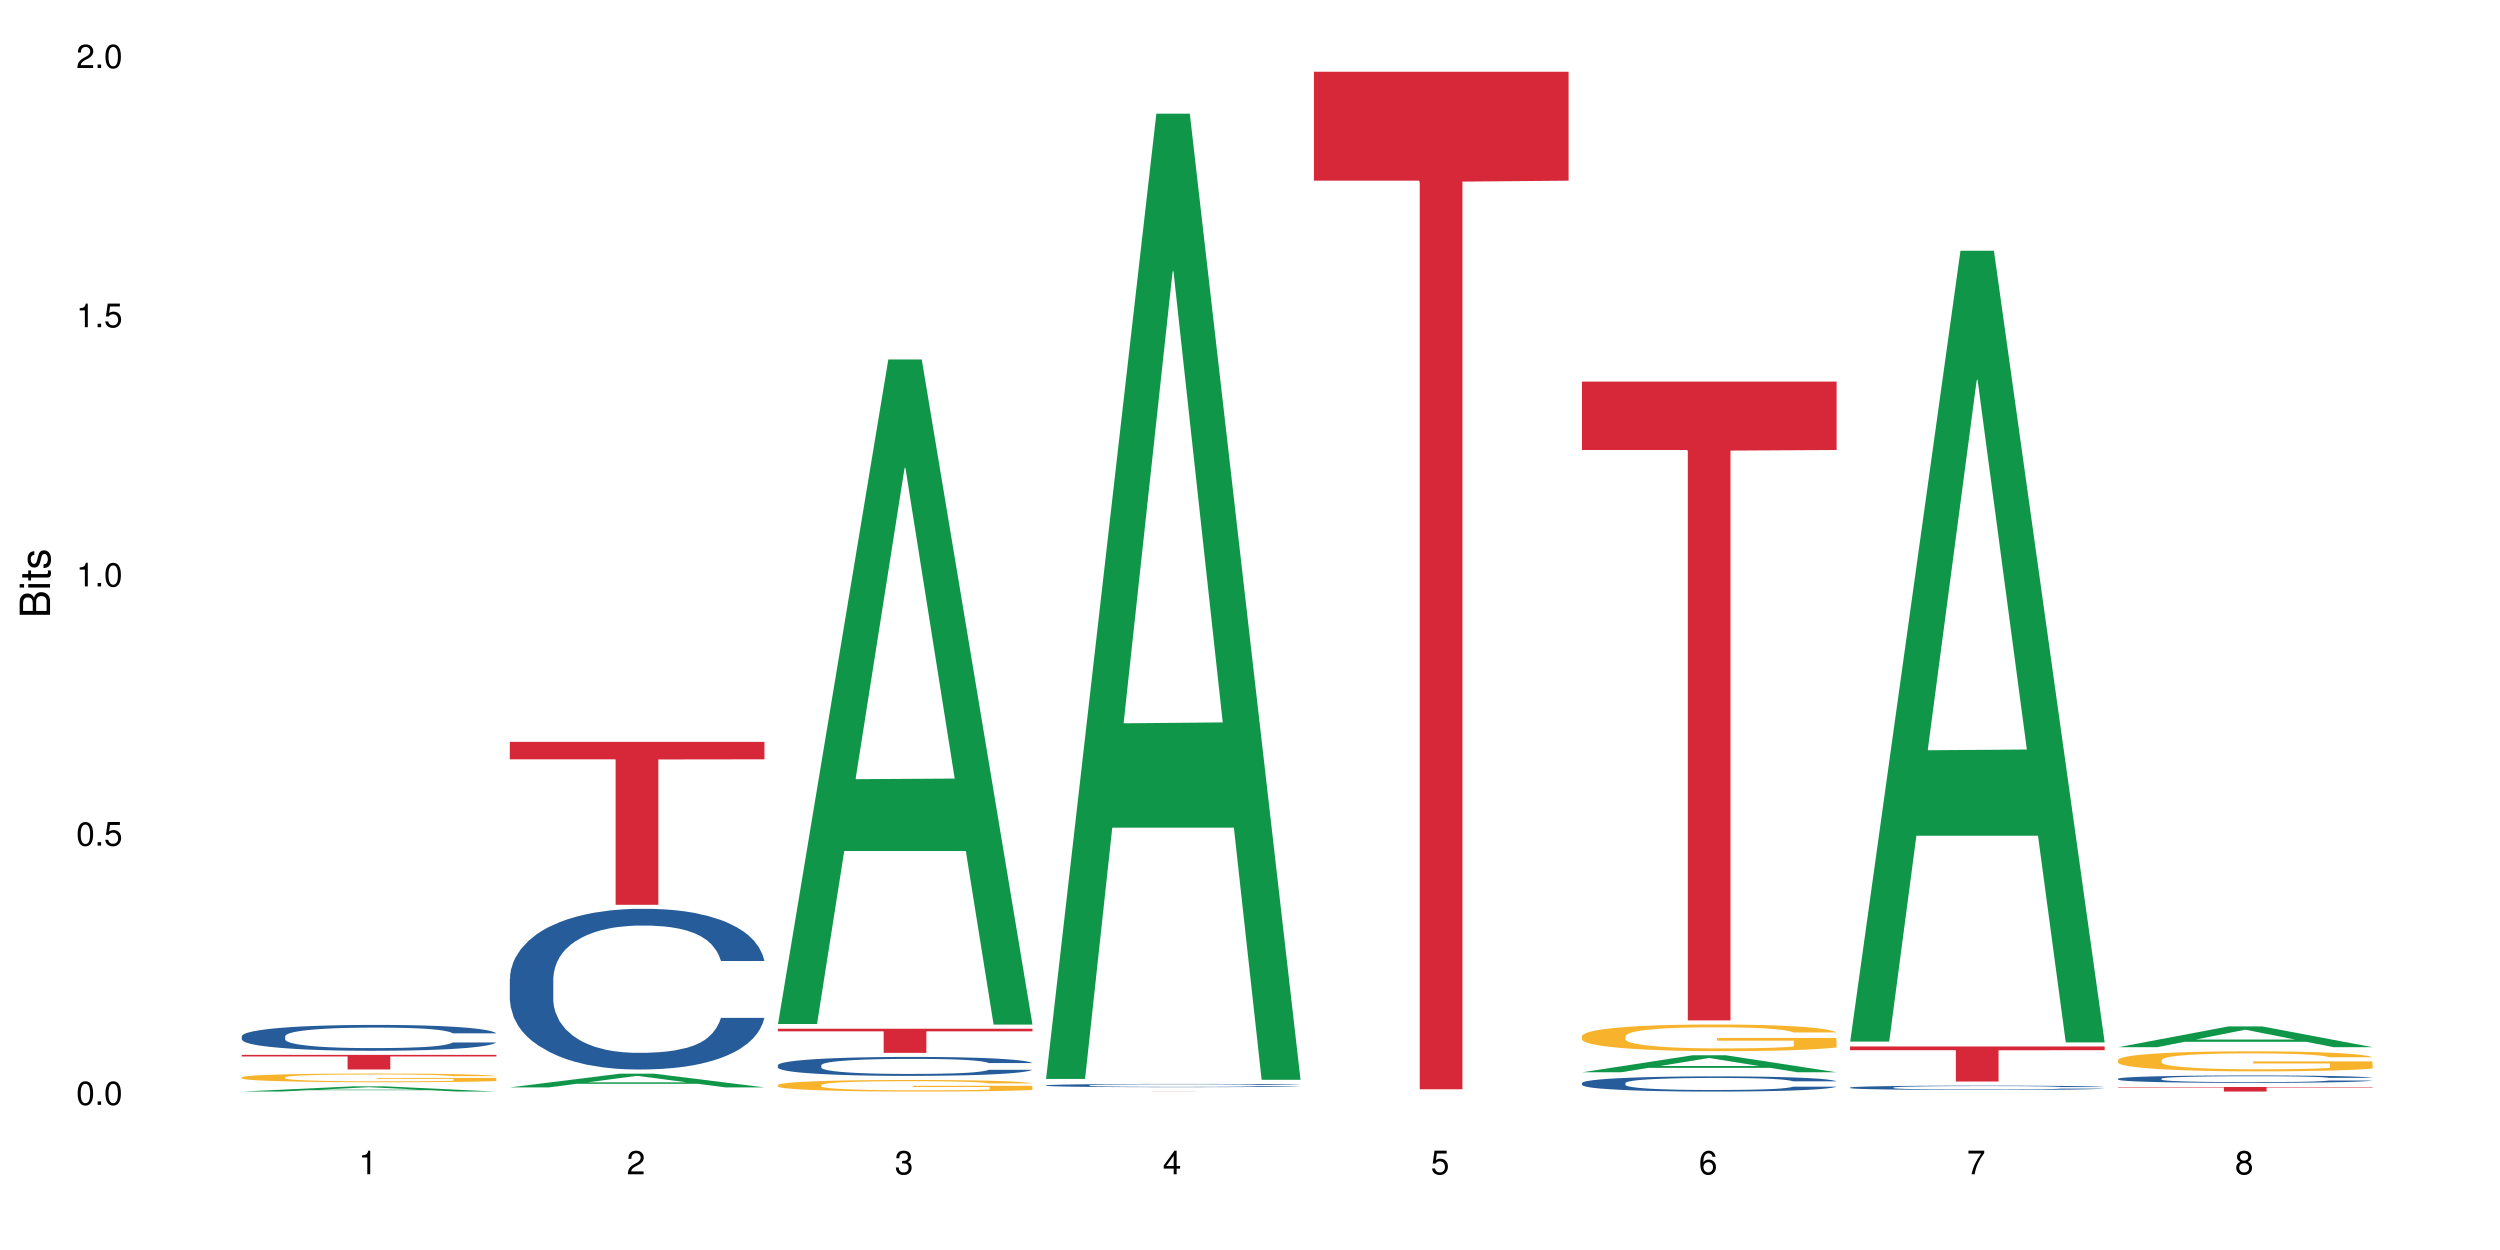 <?xml version="1.0" encoding="UTF-8"?>
<svg xmlns="http://www.w3.org/2000/svg" xmlns:xlink="http://www.w3.org/1999/xlink" width="720pt" height="360pt" viewBox="0 0 720 360" version="1.1">
<defs>
<g>
<symbol overflow="visible" id="glyph0-0">
<path style="stroke:none;" d=""/>
</symbol>
<symbol overflow="visible" id="glyph0-1">
<path style="stroke:none;" d="M 2.641 -6.797 C 2 -6.797 1.422 -6.531 1.078 -6.047 C 0.641 -5.453 0.406 -4.547 0.406 -3.297 C 0.406 -1 1.188 0.219 2.641 0.219 C 4.078 0.219 4.859 -1 4.859 -3.234 C 4.859 -4.562 4.656 -5.438 4.203 -6.047 C 3.844 -6.531 3.281 -6.797 2.641 -6.797 Z M 2.641 -6.047 C 3.547 -6.047 4 -5.125 4 -3.312 C 4 -1.375 3.562 -0.484 2.625 -0.484 C 1.734 -0.484 1.281 -1.422 1.281 -3.281 C 1.281 -5.141 1.734 -6.047 2.641 -6.047 Z M 2.641 -6.047 "/>
</symbol>
<symbol overflow="visible" id="glyph0-2">
<path style="stroke:none;" d="M 1.828 -1 L 0.828 -1 L 0.828 0 L 1.828 0 Z M 1.828 -1 "/>
</symbol>
<symbol overflow="visible" id="glyph0-3">
<path style="stroke:none;" d="M 4.562 -6.797 L 1.062 -6.797 L 0.547 -3.094 L 1.328 -3.094 C 1.719 -3.562 2.047 -3.734 2.578 -3.734 C 3.484 -3.734 4.062 -3.109 4.062 -2.094 C 4.062 -1.125 3.484 -0.531 2.578 -0.531 C 1.828 -0.531 1.375 -0.906 1.188 -1.672 L 0.328 -1.672 C 0.453 -1.109 0.547 -0.844 0.75 -0.594 C 1.125 -0.078 1.828 0.219 2.594 0.219 C 3.969 0.219 4.922 -0.781 4.922 -2.219 C 4.922 -3.562 4.031 -4.484 2.719 -4.484 C 2.25 -4.484 1.859 -4.359 1.469 -4.062 L 1.734 -5.969 L 4.562 -5.969 Z M 4.562 -6.797 "/>
</symbol>
<symbol overflow="visible" id="glyph0-4">
<path style="stroke:none;" d="M 2.484 -4.844 L 2.484 0 L 3.328 0 L 3.328 -6.797 L 2.766 -6.797 C 2.469 -5.75 2.281 -5.609 0.984 -5.453 L 0.984 -4.844 Z M 2.484 -4.844 "/>
</symbol>
<symbol overflow="visible" id="glyph0-5">
<path style="stroke:none;" d="M 4.859 -0.828 L 1.281 -0.828 C 1.359 -1.391 1.672 -1.75 2.5 -2.234 L 3.469 -2.75 C 4.406 -3.266 4.906 -3.969 4.906 -4.812 C 4.906 -5.375 4.672 -5.906 4.266 -6.266 C 3.859 -6.625 3.375 -6.797 2.719 -6.797 C 1.859 -6.797 1.219 -6.5 0.844 -5.922 C 0.609 -5.562 0.5 -5.125 0.484 -4.438 L 1.328 -4.438 C 1.359 -4.906 1.406 -5.188 1.531 -5.406 C 1.75 -5.812 2.188 -6.062 2.703 -6.062 C 3.469 -6.062 4.031 -5.516 4.031 -4.781 C 4.031 -4.25 3.719 -3.797 3.125 -3.438 L 2.234 -2.938 C 0.812 -2.141 0.406 -1.5 0.328 0 L 4.859 0 Z M 4.859 -0.828 "/>
</symbol>
<symbol overflow="visible" id="glyph0-6">
<path style="stroke:none;" d="M 2.125 -3.125 L 2.578 -3.125 C 3.516 -3.125 3.984 -2.703 3.984 -1.891 C 3.984 -1.031 3.469 -0.531 2.578 -0.531 C 1.656 -0.531 1.203 -0.984 1.156 -1.969 L 0.312 -1.969 C 0.344 -1.422 0.438 -1.078 0.609 -0.766 C 0.953 -0.109 1.625 0.219 2.547 0.219 C 3.953 0.219 4.859 -0.609 4.859 -1.906 C 4.859 -2.766 4.516 -3.25 3.703 -3.516 C 4.344 -3.766 4.656 -4.25 4.656 -4.938 C 4.656 -6.109 3.875 -6.797 2.578 -6.797 C 1.203 -6.797 0.484 -6.047 0.453 -4.609 L 1.297 -4.609 C 1.312 -5.016 1.344 -5.25 1.453 -5.453 C 1.641 -5.828 2.062 -6.062 2.594 -6.062 C 3.344 -6.062 3.797 -5.625 3.797 -4.906 C 3.797 -4.422 3.609 -4.141 3.25 -3.984 C 3.016 -3.891 2.719 -3.844 2.125 -3.844 Z M 2.125 -3.125 "/>
</symbol>
<symbol overflow="visible" id="glyph0-7">
<path style="stroke:none;" d="M 3.141 -1.625 L 3.141 0 L 3.984 0 L 3.984 -1.625 L 4.984 -1.625 L 4.984 -2.391 L 3.984 -2.391 L 3.984 -6.797 L 3.359 -6.797 L 0.266 -2.516 L 0.266 -1.625 Z M 3.141 -2.391 L 1 -2.391 L 3.141 -5.359 Z M 3.141 -2.391 "/>
</symbol>
<symbol overflow="visible" id="glyph0-8">
<path style="stroke:none;" d="M 4.781 -5.031 C 4.609 -6.141 3.891 -6.797 2.844 -6.797 C 2.094 -6.797 1.422 -6.438 1.031 -5.828 C 0.609 -5.172 0.406 -4.344 0.406 -3.094 C 0.406 -1.953 0.578 -1.234 0.984 -0.625 C 1.359 -0.078 1.953 0.219 2.703 0.219 C 3.984 0.219 4.922 -0.734 4.922 -2.078 C 4.922 -3.344 4.062 -4.234 2.844 -4.234 C 2.172 -4.234 1.641 -3.969 1.281 -3.469 C 1.281 -5.125 1.828 -6.047 2.797 -6.047 C 3.391 -6.047 3.797 -5.672 3.938 -5.031 Z M 2.734 -3.484 C 3.547 -3.484 4.062 -2.922 4.062 -2 C 4.062 -1.156 3.484 -0.531 2.703 -0.531 C 1.922 -0.531 1.328 -1.188 1.328 -2.047 C 1.328 -2.891 1.906 -3.484 2.734 -3.484 Z M 2.734 -3.484 "/>
</symbol>
<symbol overflow="visible" id="glyph0-9">
<path style="stroke:none;" d="M 4.984 -6.797 L 0.438 -6.797 L 0.438 -5.969 L 4.109 -5.969 C 2.5 -3.656 1.828 -2.234 1.328 0 L 2.219 0 C 2.594 -2.172 3.453 -4.047 4.984 -6.094 Z M 4.984 -6.797 "/>
</symbol>
<symbol overflow="visible" id="glyph0-10">
<path style="stroke:none;" d="M 3.75 -3.578 C 4.453 -4 4.688 -4.344 4.688 -4.984 C 4.688 -6.047 3.844 -6.797 2.641 -6.797 C 1.438 -6.797 0.594 -6.047 0.594 -4.984 C 0.594 -4.359 0.828 -4.016 1.516 -3.578 C 0.734 -3.203 0.359 -2.641 0.359 -1.891 C 0.359 -0.641 1.297 0.219 2.641 0.219 C 3.984 0.219 4.922 -0.641 4.922 -1.875 C 4.922 -2.641 4.531 -3.203 3.75 -3.578 Z M 2.641 -6.047 C 3.359 -6.047 3.812 -5.625 3.812 -4.969 C 3.812 -4.344 3.344 -3.922 2.641 -3.922 C 1.922 -3.922 1.453 -4.344 1.453 -4.984 C 1.453 -5.625 1.922 -6.047 2.641 -6.047 Z M 2.641 -3.203 C 3.484 -3.203 4.062 -2.672 4.062 -1.875 C 4.062 -1.062 3.484 -0.531 2.625 -0.531 C 1.797 -0.531 1.219 -1.078 1.219 -1.875 C 1.219 -2.672 1.797 -3.203 2.641 -3.203 Z M 2.641 -3.203 "/>
</symbol>
<symbol overflow="visible" id="glyph1-0">
<path style="stroke:none;" d=""/>
</symbol>
<symbol overflow="visible" id="glyph1-1">
<path style="stroke:none;" d="M 0 -0.953 L 0 -4.891 C 0 -5.719 -0.234 -6.344 -0.734 -6.797 C -1.188 -7.234 -1.812 -7.469 -2.5 -7.469 C -3.547 -7.469 -4.188 -7 -4.625 -5.875 C -4.984 -6.672 -5.641 -7.094 -6.531 -7.094 C -7.156 -7.094 -7.734 -6.859 -8.141 -6.391 C -8.562 -5.938 -8.75 -5.344 -8.75 -4.5 L -8.75 -0.953 Z M -4.984 -2.062 L -7.766 -2.062 L -7.766 -4.219 C -7.766 -4.844 -7.688 -5.203 -7.453 -5.5 C -7.219 -5.812 -6.859 -5.969 -6.375 -5.969 C -5.906 -5.969 -5.531 -5.812 -5.297 -5.5 C -5.062 -5.203 -4.984 -4.844 -4.984 -4.219 Z M -0.984 -2.062 L -4 -2.062 L -4 -4.781 C -4 -5.328 -3.859 -5.688 -3.578 -5.953 C -3.297 -6.219 -2.922 -6.359 -2.484 -6.359 C -2.062 -6.359 -1.688 -6.219 -1.406 -5.953 C -1.109 -5.688 -0.984 -5.328 -0.984 -4.781 Z M -0.984 -2.062 "/>
</symbol>
<symbol overflow="visible" id="glyph1-2">
<path style="stroke:none;" d="M -6.281 -1.797 L -6.281 -0.797 L 0 -0.797 L 0 -1.797 Z M -8.75 -1.797 L -8.75 -0.797 L -7.484 -0.797 L -7.484 -1.797 Z M -8.75 -1.797 "/>
</symbol>
<symbol overflow="visible" id="glyph1-3">
<path style="stroke:none;" d="M -6.281 -3.047 L -6.281 -2.016 L -8.016 -2.016 L -8.016 -1.016 L -6.281 -1.016 L -6.281 -0.172 L -5.469 -0.172 L -5.469 -1.016 L -0.719 -1.016 C -0.078 -1.016 0.281 -1.453 0.281 -2.234 C 0.281 -2.469 0.25 -2.719 0.188 -3.047 L -0.641 -3.047 C -0.609 -2.922 -0.594 -2.766 -0.594 -2.562 C -0.594 -2.141 -0.719 -2.016 -1.156 -2.016 L -5.469 -2.016 L -5.469 -3.047 Z M -6.281 -3.047 "/>
</symbol>
<symbol overflow="visible" id="glyph1-4">
<path style="stroke:none;" d="M -4.531 -5.25 C -5.766 -5.25 -6.469 -4.422 -6.469 -2.969 C -6.469 -1.516 -5.719 -0.562 -4.547 -0.562 C -3.562 -0.562 -3.094 -1.062 -2.734 -2.562 L -2.516 -3.484 C -2.344 -4.188 -2.094 -4.469 -1.625 -4.469 C -1.047 -4.469 -0.641 -3.875 -0.641 -3 C -0.641 -2.453 -0.797 -2 -1.062 -1.75 C -1.25 -1.594 -1.422 -1.531 -1.875 -1.469 L -1.875 -0.406 C -0.422 -0.453 0.281 -1.266 0.281 -2.922 C 0.281 -4.5 -0.5 -5.516 -1.719 -5.516 C -2.656 -5.516 -3.172 -4.984 -3.469 -3.734 L -3.703 -2.766 C -3.891 -1.953 -4.156 -1.609 -4.594 -1.609 C -5.172 -1.609 -5.547 -2.125 -5.547 -2.938 C -5.547 -3.75 -5.203 -4.172 -4.531 -4.203 Z M -4.531 -5.25 "/>
</symbol>
</g>
</defs>
<g id="surface89238">
<rect x="0" y="0" width="720" height="360" style="fill:rgb(100%,100%,100%);fill-opacity:1;stroke:none;"/>
<path style=" stroke:none;fill-rule:nonzero;fill:rgb(6.275%,58.824%,28.235%);fill-opacity:1;" d="M 69.629 314.371 L 69.707 314.367 L 101.441 312.871 L 111.078 312.871 L 142.965 314.371 L 131.762 314.371 L 123.77 313.98 L 88.746 313.98 L 80.91 314.371 L 69.629 314.371 L 92.117 313.816 L 120.559 313.816 L 106.375 313.117 L 106.219 313.117 L 106.062 313.121 L 92.039 313.816 L 92.117 313.816 Z M 69.629 314.371 "/>
<path style=" stroke:none;fill-rule:nonzero;fill:rgb(14.51%,36.078%,60%);fill-opacity:1;" d="M 69.629 298.418 L 69.719 298.414 L 69.719 298.25 L 69.988 297.992 L 70.613 297.664 L 71.238 297.441 L 72.848 297.039 L 75.086 296.652 L 77.41 296.352 L 79.109 296.176 L 80.629 296.039 L 84.117 295.785 L 86.355 295.656 L 88.77 295.543 L 91.719 295.426 L 93.867 295.359 L 98.695 295.25 L 102.273 295.203 L 105.047 295.18 L 111.039 295.18 L 114.613 295.207 L 117.207 295.242 L 120.07 295.297 L 122.484 295.359 L 126.688 295.508 L 130.445 295.699 L 132.145 295.809 L 134.828 296.02 L 136.883 296.223 L 138.316 296.398 L 139.926 296.652 L 141.355 296.957 L 142.43 297.305 L 142.965 297.598 L 130.445 297.598 L 129.82 297.324 L 129.102 297.113 L 127.762 296.836 L 126.422 296.637 L 124.543 296.441 L 122.844 296.312 L 120.516 296.18 L 118.461 296.102 L 116.312 296.039 L 114.258 295.996 L 110.32 295.957 L 105.762 295.957 L 104.062 295.973 L 100.574 296.023 L 98.695 296.074 L 96.012 296.168 L 94.133 296.258 L 91.898 296.391 L 90.379 296.508 L 88.5 296.684 L 87.16 296.84 L 85.637 297.066 L 84.742 297.234 L 83.938 297.426 L 83.223 297.652 L 82.688 297.891 L 82.328 298.141 L 82.148 298.387 L 82.148 299.441 L 82.328 299.684 L 82.777 299.973 L 83.938 300.387 L 85.637 300.746 L 87.605 301.031 L 89.484 301.234 L 90.559 301.332 L 91.988 301.441 L 94.223 301.578 L 97.445 301.711 L 99.32 301.766 L 102.184 301.82 L 105.137 301.848 L 109.07 301.848 L 112.559 301.82 L 114.883 301.789 L 117.297 301.734 L 120.605 301.617 L 122.664 301.508 L 124.453 301.379 L 125.793 301.25 L 126.688 301.141 L 128.031 300.93 L 129.102 300.699 L 129.906 300.461 L 130.445 300.23 L 142.965 300.23 L 142.43 300.5 L 141.625 300.766 L 140.82 300.965 L 139.566 301.203 L 138.137 301.414 L 136.078 301.652 L 134.379 301.809 L 132.145 301.977 L 130.086 302.105 L 127.852 302.223 L 124.543 302.359 L 122.395 302.426 L 120.07 302.488 L 117.297 302.543 L 113.809 302.59 L 110.055 302.617 L 106.566 302.625 L 102.809 302.609 L 100.035 302.582 L 96.371 302.523 L 91.809 302.398 L 88.5 302.27 L 85.906 302.141 L 83.672 302.004 L 81.168 301.82 L 77.945 301.523 L 75.98 301.289 L 74.637 301.102 L 73.117 300.836 L 72.043 300.598 L 70.793 300.215 L 69.898 299.734 L 69.629 299.359 Z M 69.629 298.418 "/>
<path style=" stroke:none;fill-rule:nonzero;fill:rgb(96.863%,70.196%,16.863%);fill-opacity:1;" d="M 69.629 310.258 L 69.719 310.258 L 69.719 310.211 L 70.078 310.105 L 70.973 309.965 L 72.133 309.848 L 73.387 309.758 L 74.191 309.707 L 75.531 309.641 L 76.695 309.59 L 79.645 309.484 L 83.402 309.391 L 85.461 309.348 L 87.785 309.309 L 91.094 309.266 L 92.613 309.25 L 97.266 309.215 L 102.543 309.191 L 108.355 309.184 L 111.039 309.188 L 114.703 309.195 L 119.711 309.219 L 122.574 309.242 L 124.809 309.266 L 127.137 309.297 L 129.996 309.344 L 132.68 309.398 L 134.828 309.453 L 136.973 309.52 L 138.762 309.594 L 140.281 309.676 L 141.625 309.77 L 142.43 309.852 L 142.965 309.93 L 130.535 309.93 L 129.82 309.852 L 129.016 309.789 L 127.672 309.715 L 126.332 309.656 L 124.988 309.613 L 122.484 309.555 L 120.34 309.52 L 117.656 309.484 L 115.062 309.465 L 112.109 309.453 L 110.32 309.449 L 105.582 309.449 L 101.289 309.465 L 98.785 309.48 L 96.996 309.5 L 94.492 309.535 L 92.973 309.562 L 92.078 309.582 L 89.395 309.652 L 87.605 309.715 L 86.621 309.758 L 85.371 309.828 L 84.477 309.891 L 83.492 309.98 L 82.953 310.051 L 82.238 310.207 L 82.148 310.617 L 82.418 310.707 L 82.953 310.801 L 83.672 310.883 L 84.742 310.969 L 85.816 311.035 L 87.695 311.125 L 89.305 311.184 L 90.559 311.223 L 92.973 311.285 L 93.957 311.305 L 96.281 311.348 L 98.695 311.379 L 101.648 311.406 L 103.883 311.422 L 107.461 311.43 L 112.02 311.43 L 117.387 311.418 L 120.785 311.398 L 123.109 311.383 L 124.633 311.363 L 126.508 311.34 L 127.852 311.316 L 129.102 311.293 L 130.625 311.254 L 130.625 310.707 L 108.535 310.703 L 108.535 310.445 L 142.875 310.445 L 142.965 311.34 L 141.086 311.402 L 138.762 311.461 L 136.527 311.508 L 134.199 311.547 L 130.891 311.59 L 128.207 311.617 L 124.094 311.648 L 120.34 311.668 L 116.402 311.684 L 112.914 311.691 L 108.801 311.691 L 105.137 311.688 L 101.199 311.676 L 98.07 311.656 L 95.207 311.633 L 92.344 311.602 L 88.77 311.555 L 86.441 311.516 L 84.027 311.469 L 81.613 311.41 L 79.469 311.348 L 78.035 311.301 L 76.605 311.246 L 75.086 311.176 L 73.652 311.098 L 72.582 311.027 L 71.598 310.949 L 70.883 310.871 L 70.164 310.77 L 69.809 310.688 L 69.629 310.617 Z M 69.629 310.258 "/>
<path style=" stroke:none;fill-rule:nonzero;fill:rgb(83.922%,15.686%,22.353%);fill-opacity:1;" d="M 69.629 303.805 L 142.965 303.805 L 142.965 304.254 L 112.402 304.258 L 112.402 308.004 L 100.105 308.004 L 100.105 304.262 L 99.926 304.254 L 69.629 304.254 Z M 69.629 303.805 "/>
<path style=" stroke:none;fill-rule:nonzero;fill:rgb(6.275%,58.824%,28.235%);fill-opacity:1;" d="M 146.824 313.168 L 146.902 313.164 L 178.637 309.207 L 188.273 309.207 L 220.16 313.172 L 208.957 313.172 L 200.965 312.137 L 165.941 312.137 L 158.109 313.168 L 146.824 313.168 L 169.312 311.707 L 197.754 311.707 L 183.57 309.855 L 183.414 309.852 L 183.258 309.863 L 169.234 311.707 L 169.312 311.707 Z M 146.824 313.168 "/>
<path style=" stroke:none;fill-rule:nonzero;fill:rgb(14.51%,36.078%,60%);fill-opacity:1;" d="M 146.824 281.891 L 146.914 281.848 L 146.914 280.836 L 147.184 279.227 L 147.809 277.199 L 148.434 275.801 L 150.043 273.309 L 152.281 270.895 L 154.605 269.035 L 156.305 267.938 L 157.824 267.09 L 161.312 265.527 L 163.551 264.723 L 165.965 264.004 L 168.914 263.285 L 171.062 262.863 L 175.891 262.184 L 179.469 261.891 L 182.242 261.762 L 188.234 261.762 L 191.812 261.93 L 194.406 262.141 L 197.266 262.48 L 199.68 262.863 L 203.883 263.793 L 207.641 264.977 L 209.34 265.652 L 212.023 266.965 L 214.078 268.23 L 215.512 269.332 L 217.121 270.895 L 218.551 272.801 L 219.625 274.957 L 220.16 276.773 L 207.641 276.773 L 207.016 275.082 L 206.301 273.773 L 204.957 272.039 L 203.617 270.812 L 201.738 269.586 L 200.039 268.781 L 197.715 267.977 L 195.656 267.473 L 193.512 267.09 L 191.453 266.836 L 187.52 266.582 L 182.957 266.582 L 181.258 266.668 L 177.77 267.004 L 175.891 267.301 L 173.207 267.895 L 171.332 268.445 L 169.094 269.289 L 167.574 270.008 L 165.695 271.109 L 164.355 272.082 L 162.836 273.477 L 161.941 274.535 L 161.137 275.719 L 160.418 277.113 L 159.883 278.594 L 159.523 280.156 L 159.348 281.68 L 159.348 288.234 L 159.523 289.758 L 159.973 291.535 L 161.137 294.113 L 162.836 296.355 L 164.801 298.133 L 166.68 299.398 L 167.754 299.992 L 169.184 300.668 L 171.418 301.516 L 174.641 302.359 L 176.516 302.699 L 179.379 303.035 L 182.332 303.207 L 186.266 303.207 L 189.754 303.035 L 192.078 302.824 L 194.492 302.488 L 197.805 301.77 L 199.859 301.09 L 201.648 300.289 L 202.988 299.484 L 203.883 298.809 L 205.227 297.496 L 206.301 296.059 L 207.105 294.578 L 207.641 293.141 L 220.16 293.141 L 219.625 294.832 L 218.82 296.48 L 218.016 297.707 L 216.762 299.188 L 215.332 300.5 L 213.273 301.98 L 211.574 302.953 L 209.34 304.008 L 207.281 304.812 L 205.047 305.531 L 201.738 306.379 L 199.59 306.801 L 197.266 307.18 L 194.492 307.52 L 191.004 307.816 L 187.25 307.984 L 183.762 308.027 L 180.004 307.941 L 177.234 307.773 L 173.566 307.391 L 169.004 306.633 L 165.695 305.828 L 163.102 305.023 L 160.867 304.18 L 158.363 303.035 L 155.145 301.176 L 153.176 299.738 L 151.832 298.555 L 150.312 296.906 L 149.238 295.426 L 147.988 293.055 L 147.094 290.055 L 146.824 287.727 Z M 146.824 281.891 "/>
<path style=" stroke:none;fill-rule:nonzero;fill:rgb(96.863%,70.196%,16.863%);fill-opacity:1;" d="M 146.824 314.359 L 148.168 314.359 L 149.328 314.355 L 156.844 314.355 L 160.598 314.352 L 209.875 314.352 L 212.023 314.355 L 219.625 314.355 L 220.16 314.359 L 207.73 314.359 L 207.016 314.355 L 161.672 314.355 L 160.688 314.359 L 159.434 314.359 L 159.348 314.363 L 160.867 314.363 L 161.941 314.367 L 207.82 314.367 L 207.82 314.363 L 185.73 314.363 L 185.73 314.359 L 220.07 314.359 L 220.16 314.367 L 215.957 314.367 L 213.723 314.371 L 163.641 314.371 L 161.223 314.367 L 149.777 314.367 L 148.793 314.363 L 146.824 314.363 Z M 146.824 314.359 "/>
<path style=" stroke:none;fill-rule:nonzero;fill:rgb(83.922%,15.686%,22.353%);fill-opacity:1;" d="M 146.824 213.66 L 220.16 213.66 L 220.16 218.684 L 189.598 218.727 L 189.598 260.582 L 177.301 260.582 L 177.301 218.77 L 177.121 218.684 L 146.824 218.684 Z M 146.824 213.66 "/>
<path style=" stroke:none;fill-rule:nonzero;fill:rgb(6.275%,58.824%,28.235%);fill-opacity:1;" d="M 224.02 294.914 L 224.098 294.734 L 255.832 103.535 L 265.469 103.535 L 297.355 295.094 L 286.152 295.094 L 278.16 245.09 L 243.141 245.09 L 235.305 294.914 L 224.02 294.914 L 246.508 224.406 L 274.949 224.227 L 260.77 134.832 L 260.609 134.652 L 260.453 135.191 L 246.43 224.227 L 246.508 224.406 Z M 224.02 294.914 "/>
<path style=" stroke:none;fill-rule:nonzero;fill:rgb(14.51%,36.078%,60%);fill-opacity:1;" d="M 224.02 306.77 L 224.109 306.766 L 224.109 306.645 L 224.379 306.457 L 225.004 306.219 L 225.633 306.051 L 227.242 305.758 L 229.477 305.473 L 231.801 305.254 L 233.5 305.125 L 235.023 305.023 L 238.508 304.84 L 240.746 304.746 L 243.16 304.66 L 246.113 304.574 L 248.258 304.527 L 253.086 304.445 L 256.664 304.41 L 259.438 304.395 L 265.43 304.395 L 269.008 304.418 L 271.602 304.441 L 274.461 304.48 L 276.875 304.527 L 281.082 304.637 L 284.836 304.777 L 286.535 304.855 L 289.219 305.012 L 291.277 305.16 L 292.707 305.289 L 294.316 305.473 L 295.746 305.699 L 296.82 305.953 L 297.355 306.168 L 284.836 306.168 L 284.211 305.969 L 283.496 305.812 L 282.152 305.609 L 280.812 305.465 L 278.934 305.32 L 277.234 305.223 L 274.91 305.129 L 272.852 305.07 L 270.707 305.023 L 268.648 304.996 L 264.715 304.965 L 260.152 304.965 L 258.453 304.977 L 254.965 305.016 L 253.086 305.051 L 250.406 305.121 L 248.527 305.184 L 246.289 305.285 L 244.77 305.371 L 242.891 305.5 L 241.551 305.613 L 240.031 305.777 L 239.137 305.902 L 238.332 306.043 L 237.613 306.207 L 237.078 306.383 L 236.723 306.566 L 236.543 306.746 L 236.543 307.52 L 236.723 307.699 L 237.168 307.91 L 238.332 308.211 L 240.031 308.477 L 241.996 308.688 L 243.875 308.836 L 244.949 308.906 L 246.379 308.984 L 248.617 309.086 L 251.836 309.188 L 253.715 309.227 L 256.574 309.266 L 259.527 309.285 L 263.461 309.285 L 266.949 309.266 L 269.273 309.242 L 271.691 309.199 L 275 309.117 L 277.055 309.035 L 278.844 308.941 L 280.188 308.848 L 281.082 308.766 L 282.422 308.613 L 283.496 308.441 L 284.301 308.27 L 284.836 308.098 L 297.355 308.098 L 296.82 308.297 L 296.016 308.492 L 295.211 308.637 L 293.957 308.812 L 292.527 308.965 L 290.473 309.141 L 288.773 309.254 L 286.535 309.379 L 284.48 309.477 L 282.242 309.559 L 278.934 309.66 L 276.789 309.711 L 274.461 309.754 L 271.691 309.793 L 268.203 309.828 L 264.445 309.848 L 260.957 309.855 L 257.203 309.844 L 254.43 309.824 L 250.762 309.777 L 246.199 309.688 L 242.891 309.594 L 240.297 309.5 L 238.062 309.398 L 235.559 309.266 L 232.34 309.047 L 230.371 308.875 L 229.031 308.738 L 227.508 308.543 L 226.438 308.367 L 225.184 308.09 L 224.289 307.734 L 224.02 307.461 Z M 224.02 306.77 "/>
<path style=" stroke:none;fill-rule:nonzero;fill:rgb(96.863%,70.196%,16.863%);fill-opacity:1;" d="M 224.02 312.461 L 224.109 312.461 L 224.109 312.398 L 224.469 312.262 L 225.363 312.074 L 226.523 311.918 L 227.777 311.797 L 228.582 311.73 L 229.926 311.641 L 231.086 311.574 L 234.039 311.438 L 237.793 311.309 L 239.852 311.254 L 242.176 311.203 L 245.484 311.145 L 247.004 311.121 L 251.656 311.074 L 256.934 311.043 L 262.746 311.035 L 265.43 311.035 L 269.098 311.047 L 274.105 311.082 L 276.965 311.113 L 279.203 311.145 L 281.527 311.184 L 284.391 311.242 L 287.074 311.316 L 289.219 311.391 L 291.367 311.48 L 293.152 311.578 L 294.676 311.688 L 296.016 311.812 L 296.82 311.922 L 297.355 312.027 L 284.926 312.027 L 284.211 311.922 L 283.406 311.84 L 282.062 311.738 L 280.723 311.664 L 279.383 311.605 L 276.875 311.527 L 274.73 311.48 L 272.047 311.438 L 269.453 311.41 L 266.504 311.391 L 264.715 311.383 L 259.973 311.383 L 255.68 311.406 L 253.176 311.43 L 251.387 311.453 L 248.883 311.5 L 247.363 311.535 L 246.469 311.562 L 243.785 311.656 L 241.996 311.742 L 241.016 311.797 L 239.762 311.891 L 238.867 311.973 L 237.883 312.094 L 237.348 312.188 L 236.633 312.395 L 236.543 312.941 L 236.809 313.059 L 237.348 313.184 L 238.062 313.293 L 239.137 313.406 L 240.207 313.496 L 242.086 313.613 L 243.695 313.695 L 244.949 313.746 L 247.363 313.828 L 248.348 313.855 L 250.672 313.91 L 253.086 313.953 L 256.039 313.988 L 258.273 314.008 L 261.852 314.023 L 266.414 314.023 L 271.777 314.004 L 275.176 313.98 L 277.504 313.957 L 279.023 313.934 L 280.902 313.902 L 282.242 313.871 L 283.496 313.836 L 285.016 313.785 L 285.016 313.059 L 262.926 313.055 L 262.926 312.711 L 297.27 312.711 L 297.355 313.902 L 295.48 313.984 L 293.152 314.062 L 290.918 314.125 L 288.594 314.176 L 285.285 314.234 L 282.602 314.27 L 278.488 314.312 L 274.73 314.34 L 270.797 314.359 L 267.309 314.367 L 263.195 314.371 L 259.527 314.363 L 255.59 314.348 L 252.461 314.32 L 249.598 314.293 L 246.738 314.25 L 243.16 314.188 L 240.836 314.137 L 238.422 314.07 L 236.004 313.996 L 233.859 313.914 L 232.43 313.848 L 230.996 313.777 L 229.477 313.684 L 228.047 313.582 L 226.973 313.488 L 225.988 313.379 L 225.273 313.281 L 224.559 313.141 L 224.199 313.031 L 224.02 312.938 Z M 224.02 312.461 "/>
<path style=" stroke:none;fill-rule:nonzero;fill:rgb(83.922%,15.686%,22.353%);fill-opacity:1;" d="M 224.02 296.273 L 297.355 296.273 L 297.355 297.02 L 266.793 297.023 L 266.793 303.219 L 254.496 303.219 L 254.496 297.031 L 254.316 297.02 L 224.02 297.02 Z M 224.02 296.273 "/>
<path style=" stroke:none;fill-rule:nonzero;fill:rgb(6.275%,58.824%,28.235%);fill-opacity:1;" d="M 301.219 310.727 L 301.297 310.465 L 333.027 32.742 L 342.664 32.742 L 374.555 310.988 L 363.348 310.988 L 355.355 238.359 L 320.336 238.359 L 312.5 310.727 L 301.219 310.727 L 323.703 208.312 L 352.145 208.051 L 337.965 78.203 L 337.809 77.941 L 337.648 78.727 L 323.625 208.051 L 323.703 208.312 Z M 301.219 310.727 "/>
<path style=" stroke:none;fill-rule:nonzero;fill:rgb(14.51%,36.078%,60%);fill-opacity:1;" d="M 301.219 312.578 L 301.305 312.578 L 301.305 312.559 L 301.574 312.523 L 302.199 312.484 L 302.828 312.453 L 304.438 312.402 L 306.672 312.355 L 308.996 312.316 L 310.695 312.293 L 312.219 312.277 L 315.707 312.246 L 317.941 312.23 L 320.355 312.215 L 323.309 312.199 L 325.453 312.191 L 330.285 312.176 L 333.859 312.172 L 336.633 312.168 L 342.625 312.168 L 346.203 312.172 L 348.797 312.176 L 351.656 312.184 L 354.074 312.191 L 358.277 312.211 L 362.031 312.234 L 363.73 312.246 L 366.414 312.273 L 368.473 312.301 L 369.902 312.324 L 371.512 312.355 L 372.945 312.395 L 374.016 312.438 L 374.555 312.473 L 362.031 312.473 L 361.406 312.441 L 360.691 312.414 L 359.348 312.379 L 358.008 312.352 L 356.129 312.328 L 354.43 312.312 L 352.105 312.297 L 350.047 312.285 L 347.902 312.277 L 345.844 312.273 L 341.91 312.266 L 337.348 312.266 L 335.648 312.27 L 332.16 312.273 L 330.285 312.281 L 327.602 312.293 L 325.723 312.305 L 323.484 312.32 L 321.965 312.336 L 320.086 312.359 L 318.746 312.379 L 317.227 312.406 L 316.332 312.43 L 315.527 312.453 L 314.812 312.48 L 314.273 312.512 L 313.918 312.543 L 313.738 312.574 L 313.738 312.707 L 313.918 312.738 L 314.363 312.773 L 315.527 312.828 L 317.227 312.871 L 319.195 312.91 L 321.07 312.934 L 322.145 312.945 L 323.574 312.961 L 325.812 312.977 L 329.031 312.996 L 330.91 313 L 333.77 313.008 L 336.723 313.012 L 340.656 313.012 L 344.145 313.008 L 346.473 313.004 L 348.887 312.996 L 352.195 312.984 L 354.25 312.969 L 356.039 312.953 L 357.383 312.938 L 358.277 312.922 L 359.617 312.895 L 360.691 312.867 L 361.496 312.836 L 362.031 312.809 L 374.555 312.809 L 374.016 312.84 L 373.211 312.875 L 372.406 312.898 L 371.156 312.93 L 369.723 312.957 L 367.668 312.988 L 365.969 313.008 L 363.73 313.027 L 361.676 313.043 L 359.438 313.059 L 356.129 313.078 L 353.984 313.086 L 351.656 313.094 L 348.887 313.102 L 345.398 313.105 L 341.641 313.109 L 334.398 313.109 L 331.625 313.105 L 327.957 313.098 L 323.398 313.082 L 320.086 313.066 L 317.496 313.051 L 315.258 313.031 L 312.754 313.008 L 309.535 312.973 L 307.566 312.941 L 306.227 312.918 L 304.707 312.883 L 303.633 312.855 L 302.379 312.805 L 301.484 312.746 L 301.219 312.695 Z M 301.219 312.578 "/>
<path style=" stroke:none;fill-rule:nonzero;fill:rgb(83.922%,15.686%,22.353%);fill-opacity:1;" d="M 301.219 314.289 L 374.555 314.289 L 374.555 314.293 L 343.988 314.293 L 343.988 314.324 L 331.691 314.324 L 331.691 314.293 L 301.219 314.293 Z M 301.219 314.289 "/>
<path style=" stroke:none;fill-rule:nonzero;fill:rgb(83.922%,15.686%,22.353%);fill-opacity:1;" d="M 378.414 20.664 L 451.75 20.664 L 451.75 52.031 L 421.184 52.305 L 421.184 313.707 L 408.887 313.707 L 408.887 52.582 L 408.711 52.031 L 378.414 52.031 Z M 378.414 20.664 "/>
<path style=" stroke:none;fill-rule:nonzero;fill:rgb(6.275%,58.824%,28.235%);fill-opacity:1;" d="M 455.609 308.816 L 455.688 308.812 L 487.418 303.918 L 497.055 303.918 L 528.945 308.82 L 517.742 308.82 L 509.75 307.539 L 474.727 307.539 L 466.891 308.816 L 455.609 308.816 L 478.094 307.012 L 506.535 307.008 L 492.355 304.719 L 492.199 304.715 L 492.043 304.73 L 478.016 307.008 L 478.094 307.012 Z M 455.609 308.816 "/>
<path style=" stroke:none;fill-rule:nonzero;fill:rgb(14.51%,36.078%,60%);fill-opacity:1;" d="M 455.609 311.902 L 455.699 311.898 L 455.699 311.801 L 455.965 311.648 L 456.594 311.457 L 457.219 311.324 L 458.828 311.09 L 461.066 310.863 L 463.391 310.688 L 465.09 310.582 L 466.609 310.504 L 470.098 310.355 L 472.332 310.277 L 474.746 310.211 L 477.699 310.145 L 479.848 310.102 L 484.676 310.039 L 488.254 310.012 L 491.023 310 L 497.016 310 L 500.594 310.016 L 503.188 310.035 L 506.051 310.066 L 508.465 310.102 L 512.668 310.191 L 516.426 310.305 L 518.125 310.367 L 520.805 310.492 L 522.863 310.609 L 524.293 310.715 L 525.906 310.863 L 527.336 311.043 L 528.41 311.246 L 528.945 311.418 L 516.426 311.418 L 515.797 311.258 L 515.082 311.133 L 513.742 310.969 L 512.398 310.855 L 510.523 310.738 L 508.824 310.664 L 506.496 310.586 L 504.441 310.539 L 502.293 310.504 L 500.238 310.48 L 496.301 310.453 L 491.742 310.453 L 490.043 310.461 L 486.555 310.496 L 484.676 310.523 L 481.992 310.578 L 480.113 310.629 L 477.879 310.711 L 476.359 310.777 L 474.48 310.883 L 473.137 310.973 L 471.617 311.105 L 470.723 311.207 L 469.918 311.316 L 469.203 311.449 L 468.668 311.59 L 468.309 311.738 L 468.129 311.883 L 468.129 312.5 L 468.309 312.645 L 468.758 312.812 L 469.918 313.055 L 471.617 313.27 L 473.586 313.438 L 475.465 313.555 L 476.535 313.613 L 477.969 313.676 L 480.203 313.754 L 483.422 313.836 L 485.301 313.867 L 488.164 313.898 L 491.113 313.914 L 495.051 313.914 L 498.539 313.898 L 500.863 313.879 L 503.277 313.848 L 506.586 313.777 L 508.645 313.715 L 510.434 313.641 L 511.773 313.562 L 512.668 313.5 L 514.008 313.375 L 515.082 313.238 L 515.887 313.102 L 516.426 312.965 L 528.945 312.965 L 528.41 313.125 L 527.605 313.281 L 526.797 313.395 L 525.547 313.535 L 524.117 313.66 L 522.059 313.801 L 520.359 313.891 L 518.125 313.992 L 516.066 314.066 L 513.832 314.137 L 510.523 314.215 L 508.375 314.254 L 506.051 314.289 L 503.277 314.324 L 499.789 314.352 L 496.035 314.367 L 492.547 314.371 L 488.789 314.363 L 486.016 314.348 L 482.352 314.312 L 477.789 314.238 L 474.48 314.164 L 471.887 314.086 L 469.648 314.008 L 467.145 313.898 L 463.926 313.723 L 461.957 313.586 L 460.617 313.477 L 459.098 313.32 L 458.023 313.18 L 456.773 312.957 L 455.879 312.672 L 455.609 312.453 Z M 455.609 311.902 "/>
<path style=" stroke:none;fill-rule:nonzero;fill:rgb(96.863%,70.196%,16.863%);fill-opacity:1;" d="M 455.609 298.348 L 455.699 298.34 L 455.699 298.199 L 456.055 297.887 L 456.949 297.449 L 458.113 297.094 L 459.367 296.812 L 460.172 296.664 L 461.512 296.453 L 462.676 296.301 L 465.625 295.984 L 469.383 295.688 L 471.438 295.562 L 473.766 295.445 L 477.074 295.309 L 478.594 295.262 L 483.246 295.148 L 488.52 295.078 L 494.336 295.059 L 497.016 295.066 L 500.684 295.094 L 505.691 295.172 L 508.555 295.242 L 510.789 295.309 L 513.117 295.402 L 515.977 295.543 L 518.66 295.711 L 520.805 295.879 L 522.953 296.09 L 524.742 296.312 L 526.262 296.559 L 527.605 296.855 L 528.41 297.098 L 528.945 297.344 L 516.516 297.344 L 515.797 297.098 L 514.992 296.91 L 513.652 296.68 L 512.309 296.512 L 510.969 296.375 L 508.465 296.195 L 506.316 296.082 L 503.637 295.984 L 501.043 295.922 L 498.09 295.879 L 496.301 295.863 L 491.562 295.863 L 487.27 295.914 L 484.766 295.969 L 482.977 296.027 L 480.473 296.133 L 478.953 296.215 L 478.059 296.27 L 475.375 296.488 L 473.586 296.684 L 472.602 296.82 L 471.348 297.027 L 470.457 297.219 L 469.473 297.5 L 468.934 297.711 L 468.219 298.188 L 468.129 299.449 L 468.398 299.715 L 468.934 300.004 L 469.648 300.258 L 470.723 300.523 L 471.797 300.727 L 473.676 301 L 475.285 301.184 L 476.535 301.301 L 478.953 301.492 L 479.934 301.555 L 482.262 301.68 L 484.676 301.777 L 487.625 301.863 L 489.863 301.906 L 493.441 301.941 L 498 301.941 L 503.367 301.898 L 506.766 301.84 L 509.09 301.785 L 510.609 301.734 L 512.488 301.66 L 513.832 301.59 L 515.082 301.512 L 516.602 301.391 L 516.602 299.715 L 494.512 299.707 L 494.512 298.922 L 528.855 298.918 L 528.945 301.66 L 527.066 301.848 L 524.742 302.031 L 522.508 302.172 L 520.18 302.289 L 516.871 302.422 L 514.188 302.508 L 510.074 302.605 L 506.316 302.668 L 502.383 302.711 L 498.895 302.73 L 494.781 302.738 L 491.113 302.727 L 487.18 302.684 L 484.051 302.629 L 481.188 302.559 L 478.324 302.465 L 474.746 302.32 L 472.422 302.199 L 470.008 302.051 L 467.594 301.875 L 465.445 301.688 L 464.016 301.539 L 462.586 301.371 L 461.066 301.16 L 459.633 300.922 L 458.559 300.703 L 457.578 300.461 L 456.859 300.227 L 456.145 299.914 L 455.789 299.66 L 455.609 299.441 Z M 455.609 298.348 "/>
<path style=" stroke:none;fill-rule:nonzero;fill:rgb(83.922%,15.686%,22.353%);fill-opacity:1;" d="M 455.609 109.902 L 528.945 109.902 L 528.945 129.598 L 498.383 129.77 L 498.383 293.879 L 486.086 293.879 L 486.086 129.941 L 485.906 129.598 L 455.609 129.598 Z M 455.609 109.902 "/>
<path style=" stroke:none;fill-rule:nonzero;fill:rgb(6.275%,58.824%,28.235%);fill-opacity:1;" d="M 532.805 299.988 L 532.883 299.773 L 564.617 72.219 L 574.254 72.219 L 606.141 300.203 L 594.938 300.203 L 586.945 240.691 L 551.922 240.691 L 544.086 299.988 L 532.805 299.988 L 555.293 216.074 L 583.734 215.859 L 569.551 109.465 L 569.395 109.254 L 569.238 109.895 L 555.215 215.859 L 555.293 216.074 Z M 532.805 299.988 "/>
<path style=" stroke:none;fill-rule:nonzero;fill:rgb(14.51%,36.078%,60%);fill-opacity:1;" d="M 532.805 313.207 L 532.895 313.207 L 532.895 313.18 L 533.164 313.137 L 533.789 313.082 L 534.414 313.043 L 536.023 312.977 L 538.262 312.91 L 540.586 312.859 L 542.285 312.832 L 543.805 312.809 L 547.293 312.766 L 549.527 312.742 L 551.945 312.723 L 554.895 312.703 L 557.043 312.691 L 561.871 312.676 L 565.449 312.668 L 568.223 312.664 L 574.215 312.664 L 577.789 312.668 L 580.383 312.672 L 583.246 312.684 L 585.66 312.691 L 589.863 312.719 L 593.621 312.75 L 595.32 312.77 L 598.004 312.805 L 600.059 312.84 L 601.492 312.867 L 603.102 312.91 L 604.531 312.961 L 605.605 313.02 L 606.141 313.07 L 593.621 313.07 L 592.996 313.023 L 592.277 312.988 L 590.938 312.941 L 589.598 312.91 L 587.719 312.875 L 586.02 312.855 L 583.691 312.832 L 581.637 312.816 L 579.488 312.809 L 577.434 312.801 L 573.496 312.793 L 568.938 312.793 L 567.238 312.797 L 563.75 312.805 L 561.871 312.812 L 559.188 312.828 L 557.309 312.844 L 555.074 312.867 L 553.555 312.887 L 551.676 312.918 L 550.336 312.941 L 548.812 312.98 L 547.918 313.008 L 547.113 313.043 L 546.398 313.078 L 545.863 313.121 L 545.504 313.16 L 545.324 313.203 L 545.324 313.379 L 545.504 313.422 L 545.953 313.469 L 547.113 313.539 L 548.812 313.602 L 550.781 313.648 L 552.66 313.684 L 553.734 313.699 L 555.164 313.719 L 557.398 313.742 L 560.617 313.762 L 562.496 313.773 L 565.359 313.781 L 568.309 313.785 L 572.246 313.785 L 575.734 313.781 L 578.059 313.777 L 580.473 313.766 L 583.781 313.746 L 585.84 313.73 L 587.629 313.707 L 588.969 313.684 L 589.863 313.668 L 591.207 313.633 L 592.277 313.594 L 593.082 313.551 L 593.621 313.512 L 606.141 313.512 L 605.605 313.559 L 604.801 313.605 L 603.996 313.637 L 602.742 313.676 L 601.312 313.715 L 599.254 313.754 L 597.555 313.781 L 595.32 313.809 L 593.262 313.828 L 591.027 313.848 L 587.719 313.871 L 585.57 313.883 L 583.246 313.895 L 580.473 313.902 L 576.984 313.91 L 573.23 313.914 L 569.742 313.918 L 565.984 313.914 L 563.211 313.91 L 559.547 313.898 L 554.984 313.879 L 551.676 313.855 L 549.082 313.836 L 546.848 313.812 L 544.344 313.781 L 541.121 313.73 L 539.156 313.691 L 537.812 313.66 L 536.293 313.617 L 535.219 313.574 L 533.969 313.512 L 533.074 313.43 L 532.805 313.367 Z M 532.805 313.207 "/>
<path style=" stroke:none;fill-rule:nonzero;fill:rgb(83.922%,15.686%,22.353%);fill-opacity:1;" d="M 532.805 301.383 L 606.141 301.383 L 606.141 302.461 L 575.578 302.473 L 575.578 311.484 L 563.281 311.484 L 563.281 302.48 L 563.102 302.461 L 532.805 302.461 Z M 532.805 301.383 "/>
<path style=" stroke:none;fill-rule:nonzero;fill:rgb(6.275%,58.824%,28.235%);fill-opacity:1;" d="M 610 301.594 L 610.078 301.59 L 641.812 295.602 L 651.449 295.602 L 683.336 301.602 L 672.133 301.602 L 664.141 300.035 L 629.117 300.035 L 621.285 301.594 L 610 301.594 L 632.488 299.387 L 660.93 299.379 L 646.746 296.578 L 646.59 296.574 L 646.434 296.59 L 632.41 299.379 L 632.488 299.387 Z M 610 301.594 "/>
<path style=" stroke:none;fill-rule:nonzero;fill:rgb(14.51%,36.078%,60%);fill-opacity:1;" d="M 610 310.664 L 610.09 310.66 L 610.09 310.613 L 610.359 310.539 L 610.984 310.445 L 611.609 310.383 L 613.219 310.266 L 615.457 310.156 L 617.781 310.07 L 619.48 310.02 L 621 309.98 L 624.488 309.91 L 626.727 309.871 L 629.141 309.84 L 632.09 309.805 L 634.238 309.785 L 639.066 309.754 L 642.645 309.742 L 645.418 309.734 L 651.41 309.734 L 654.988 309.742 L 657.578 309.754 L 660.441 309.77 L 662.855 309.785 L 667.059 309.828 L 670.816 309.883 L 672.516 309.914 L 675.199 309.977 L 677.254 310.035 L 678.688 310.086 L 680.297 310.156 L 681.727 310.242 L 682.801 310.344 L 683.336 310.426 L 670.816 310.426 L 670.191 310.348 L 669.477 310.289 L 668.133 310.207 L 666.793 310.152 L 664.914 310.098 L 663.215 310.059 L 660.891 310.023 L 658.832 310 L 656.688 309.98 L 654.629 309.969 L 650.695 309.957 L 646.133 309.957 L 644.434 309.961 L 640.945 309.977 L 639.066 309.992 L 636.383 310.02 L 634.508 310.043 L 632.27 310.082 L 630.75 310.117 L 628.871 310.164 L 627.531 310.211 L 626.008 310.273 L 625.117 310.324 L 624.309 310.379 L 623.594 310.441 L 623.059 310.512 L 622.699 310.582 L 622.523 310.652 L 622.523 310.957 L 622.699 311.027 L 623.148 311.109 L 624.309 311.227 L 626.008 311.332 L 627.977 311.414 L 629.855 311.473 L 630.93 311.5 L 632.359 311.531 L 634.594 311.57 L 637.816 311.609 L 639.691 311.625 L 642.555 311.641 L 645.508 311.648 L 649.441 311.648 L 652.93 311.641 L 655.254 311.629 L 657.668 311.613 L 660.977 311.582 L 663.035 311.551 L 664.824 311.512 L 666.164 311.477 L 667.059 311.445 L 668.402 311.383 L 669.477 311.316 L 670.281 311.25 L 670.816 311.184 L 683.336 311.184 L 682.801 311.262 L 681.996 311.336 L 681.191 311.395 L 679.938 311.461 L 678.508 311.523 L 676.449 311.59 L 674.75 311.637 L 672.516 311.684 L 670.457 311.723 L 668.223 311.754 L 664.914 311.793 L 662.766 311.812 L 660.441 311.832 L 657.668 311.848 L 654.18 311.859 L 650.426 311.867 L 646.938 311.871 L 643.18 311.867 L 640.41 311.859 L 636.742 311.84 L 632.18 311.805 L 628.871 311.77 L 626.277 311.73 L 624.043 311.691 L 621.539 311.641 L 618.316 311.555 L 616.352 311.488 L 615.008 311.434 L 613.488 311.355 L 612.414 311.289 L 611.164 311.18 L 610.27 311.039 L 610 310.934 Z M 610 310.664 "/>
<path style=" stroke:none;fill-rule:nonzero;fill:rgb(96.863%,70.196%,16.863%);fill-opacity:1;" d="M 610 305.254 L 610.09 305.246 L 610.09 305.141 L 610.449 304.906 L 611.344 304.578 L 612.504 304.309 L 613.758 304.098 L 614.562 303.988 L 615.902 303.828 L 617.066 303.715 L 620.016 303.477 L 623.773 303.254 L 625.832 303.16 L 628.156 303.07 L 631.465 302.969 L 632.984 302.934 L 637.637 302.848 L 642.914 302.797 L 648.727 302.781 L 651.41 302.785 L 655.074 302.805 L 660.086 302.863 L 662.945 302.918 L 665.184 302.969 L 667.508 303.039 L 670.367 303.145 L 673.051 303.27 L 675.199 303.398 L 677.344 303.555 L 679.133 303.723 L 680.652 303.91 L 681.996 304.129 L 682.801 304.312 L 683.336 304.5 L 670.906 304.5 L 670.191 304.312 L 669.387 304.172 L 668.043 303.996 L 666.703 303.871 L 665.359 303.77 L 662.855 303.633 L 660.711 303.551 L 658.027 303.477 L 655.434 303.43 L 652.48 303.398 L 650.695 303.387 L 645.953 303.387 L 641.66 303.422 L 639.156 303.465 L 637.367 303.508 L 634.863 303.586 L 633.344 303.648 L 632.449 303.691 L 629.766 303.855 L 627.977 304.004 L 626.992 304.102 L 625.742 304.262 L 624.848 304.402 L 623.863 304.613 L 623.328 304.773 L 622.609 305.133 L 622.523 306.082 L 622.789 306.281 L 623.328 306.496 L 624.043 306.688 L 625.117 306.887 L 626.188 307.043 L 628.066 307.246 L 629.676 307.383 L 630.93 307.473 L 633.344 307.617 L 634.328 307.664 L 636.652 307.758 L 639.066 307.832 L 642.02 307.895 L 644.254 307.926 L 647.832 307.953 L 652.395 307.953 L 657.758 307.922 L 661.156 307.879 L 663.484 307.836 L 665.004 307.801 L 666.883 307.742 L 668.223 307.691 L 669.477 307.633 L 670.996 307.543 L 670.996 306.281 L 648.906 306.277 L 648.906 305.688 L 683.246 305.68 L 683.336 307.742 L 681.457 307.887 L 679.133 308.023 L 676.898 308.129 L 674.574 308.219 L 671.262 308.316 L 668.582 308.383 L 664.465 308.453 L 660.711 308.504 L 656.773 308.535 L 653.285 308.551 L 649.172 308.555 L 645.508 308.543 L 641.57 308.512 L 638.441 308.469 L 635.578 308.418 L 632.719 308.348 L 629.141 308.238 L 626.816 308.148 L 624.398 308.039 L 621.984 307.906 L 619.84 307.766 L 618.406 307.652 L 616.977 307.527 L 615.457 307.367 L 614.027 307.188 L 612.953 307.027 L 611.969 306.84 L 611.254 306.668 L 610.539 306.43 L 610.18 306.238 L 610 306.074 Z M 610 305.254 "/>
<path style=" stroke:none;fill-rule:nonzero;fill:rgb(83.922%,15.686%,22.353%);fill-opacity:1;" d="M 610 313.051 L 683.336 313.051 L 683.336 313.191 L 652.773 313.191 L 652.773 314.371 L 640.477 314.371 L 640.477 313.195 L 640.297 313.191 L 610 313.191 Z M 610 313.051 "/>
<g style="fill:rgb(0%,0%,0%);fill-opacity:1;">
  <use xlink:href="#glyph0-1" x="21.957" y="318.198"/>
  <use xlink:href="#glyph0-2" x="27.291" y="318.198"/>
  <use xlink:href="#glyph0-1" x="29.958" y="318.198"/>
</g>
<g style="fill:rgb(0%,0%,0%);fill-opacity:1;">
  <use xlink:href="#glyph0-1" x="21.957" y="243.542"/>
  <use xlink:href="#glyph0-2" x="27.291" y="243.542"/>
  <use xlink:href="#glyph0-3" x="29.958" y="243.542"/>
</g>
<g style="fill:rgb(0%,0%,0%);fill-opacity:1;">
  <use xlink:href="#glyph0-4" x="21.957" y="168.89"/>
  <use xlink:href="#glyph0-2" x="27.291" y="168.89"/>
  <use xlink:href="#glyph0-1" x="29.958" y="168.89"/>
</g>
<g style="fill:rgb(0%,0%,0%);fill-opacity:1;">
  <use xlink:href="#glyph0-4" x="21.957" y="94.233"/>
  <use xlink:href="#glyph0-2" x="27.291" y="94.233"/>
  <use xlink:href="#glyph0-3" x="29.958" y="94.233"/>
</g>
<g style="fill:rgb(0%,0%,0%);fill-opacity:1;">
  <use xlink:href="#glyph0-5" x="21.957" y="19.577"/>
  <use xlink:href="#glyph0-2" x="27.291" y="19.577"/>
  <use xlink:href="#glyph0-1" x="29.958" y="19.577"/>
</g>
<g style="fill:rgb(0%,0%,0%);fill-opacity:1;">
  <use xlink:href="#glyph0-4" x="103.297" y="338.19"/>
</g>
<g style="fill:rgb(0%,0%,0%);fill-opacity:1;">
  <use xlink:href="#glyph0-5" x="180.492" y="338.19"/>
</g>
<g style="fill:rgb(0%,0%,0%);fill-opacity:1;">
  <use xlink:href="#glyph0-6" x="257.688" y="338.19"/>
</g>
<g style="fill:rgb(0%,0%,0%);fill-opacity:1;">
  <use xlink:href="#glyph0-7" x="334.887" y="338.19"/>
</g>
<g style="fill:rgb(0%,0%,0%);fill-opacity:1;">
  <use xlink:href="#glyph0-3" x="412.082" y="338.19"/>
</g>
<g style="fill:rgb(0%,0%,0%);fill-opacity:1;">
  <use xlink:href="#glyph0-8" x="489.277" y="338.19"/>
</g>
<g style="fill:rgb(0%,0%,0%);fill-opacity:1;">
  <use xlink:href="#glyph0-9" x="566.473" y="338.19"/>
</g>
<g style="fill:rgb(0%,0%,0%);fill-opacity:1;">
  <use xlink:href="#glyph0-10" x="643.668" y="338.19"/>
</g>
<g style="fill:rgb(0%,0%,0%);fill-opacity:1;">
  <use xlink:href="#glyph1-1" x="14.412" y="178.016"/>
  <use xlink:href="#glyph1-2" x="14.412" y="170.012"/>
  <use xlink:href="#glyph1-3" x="14.412" y="167.348"/>
  <use xlink:href="#glyph1-4" x="14.412" y="164.012"/>
</g>
</g>
</svg>
